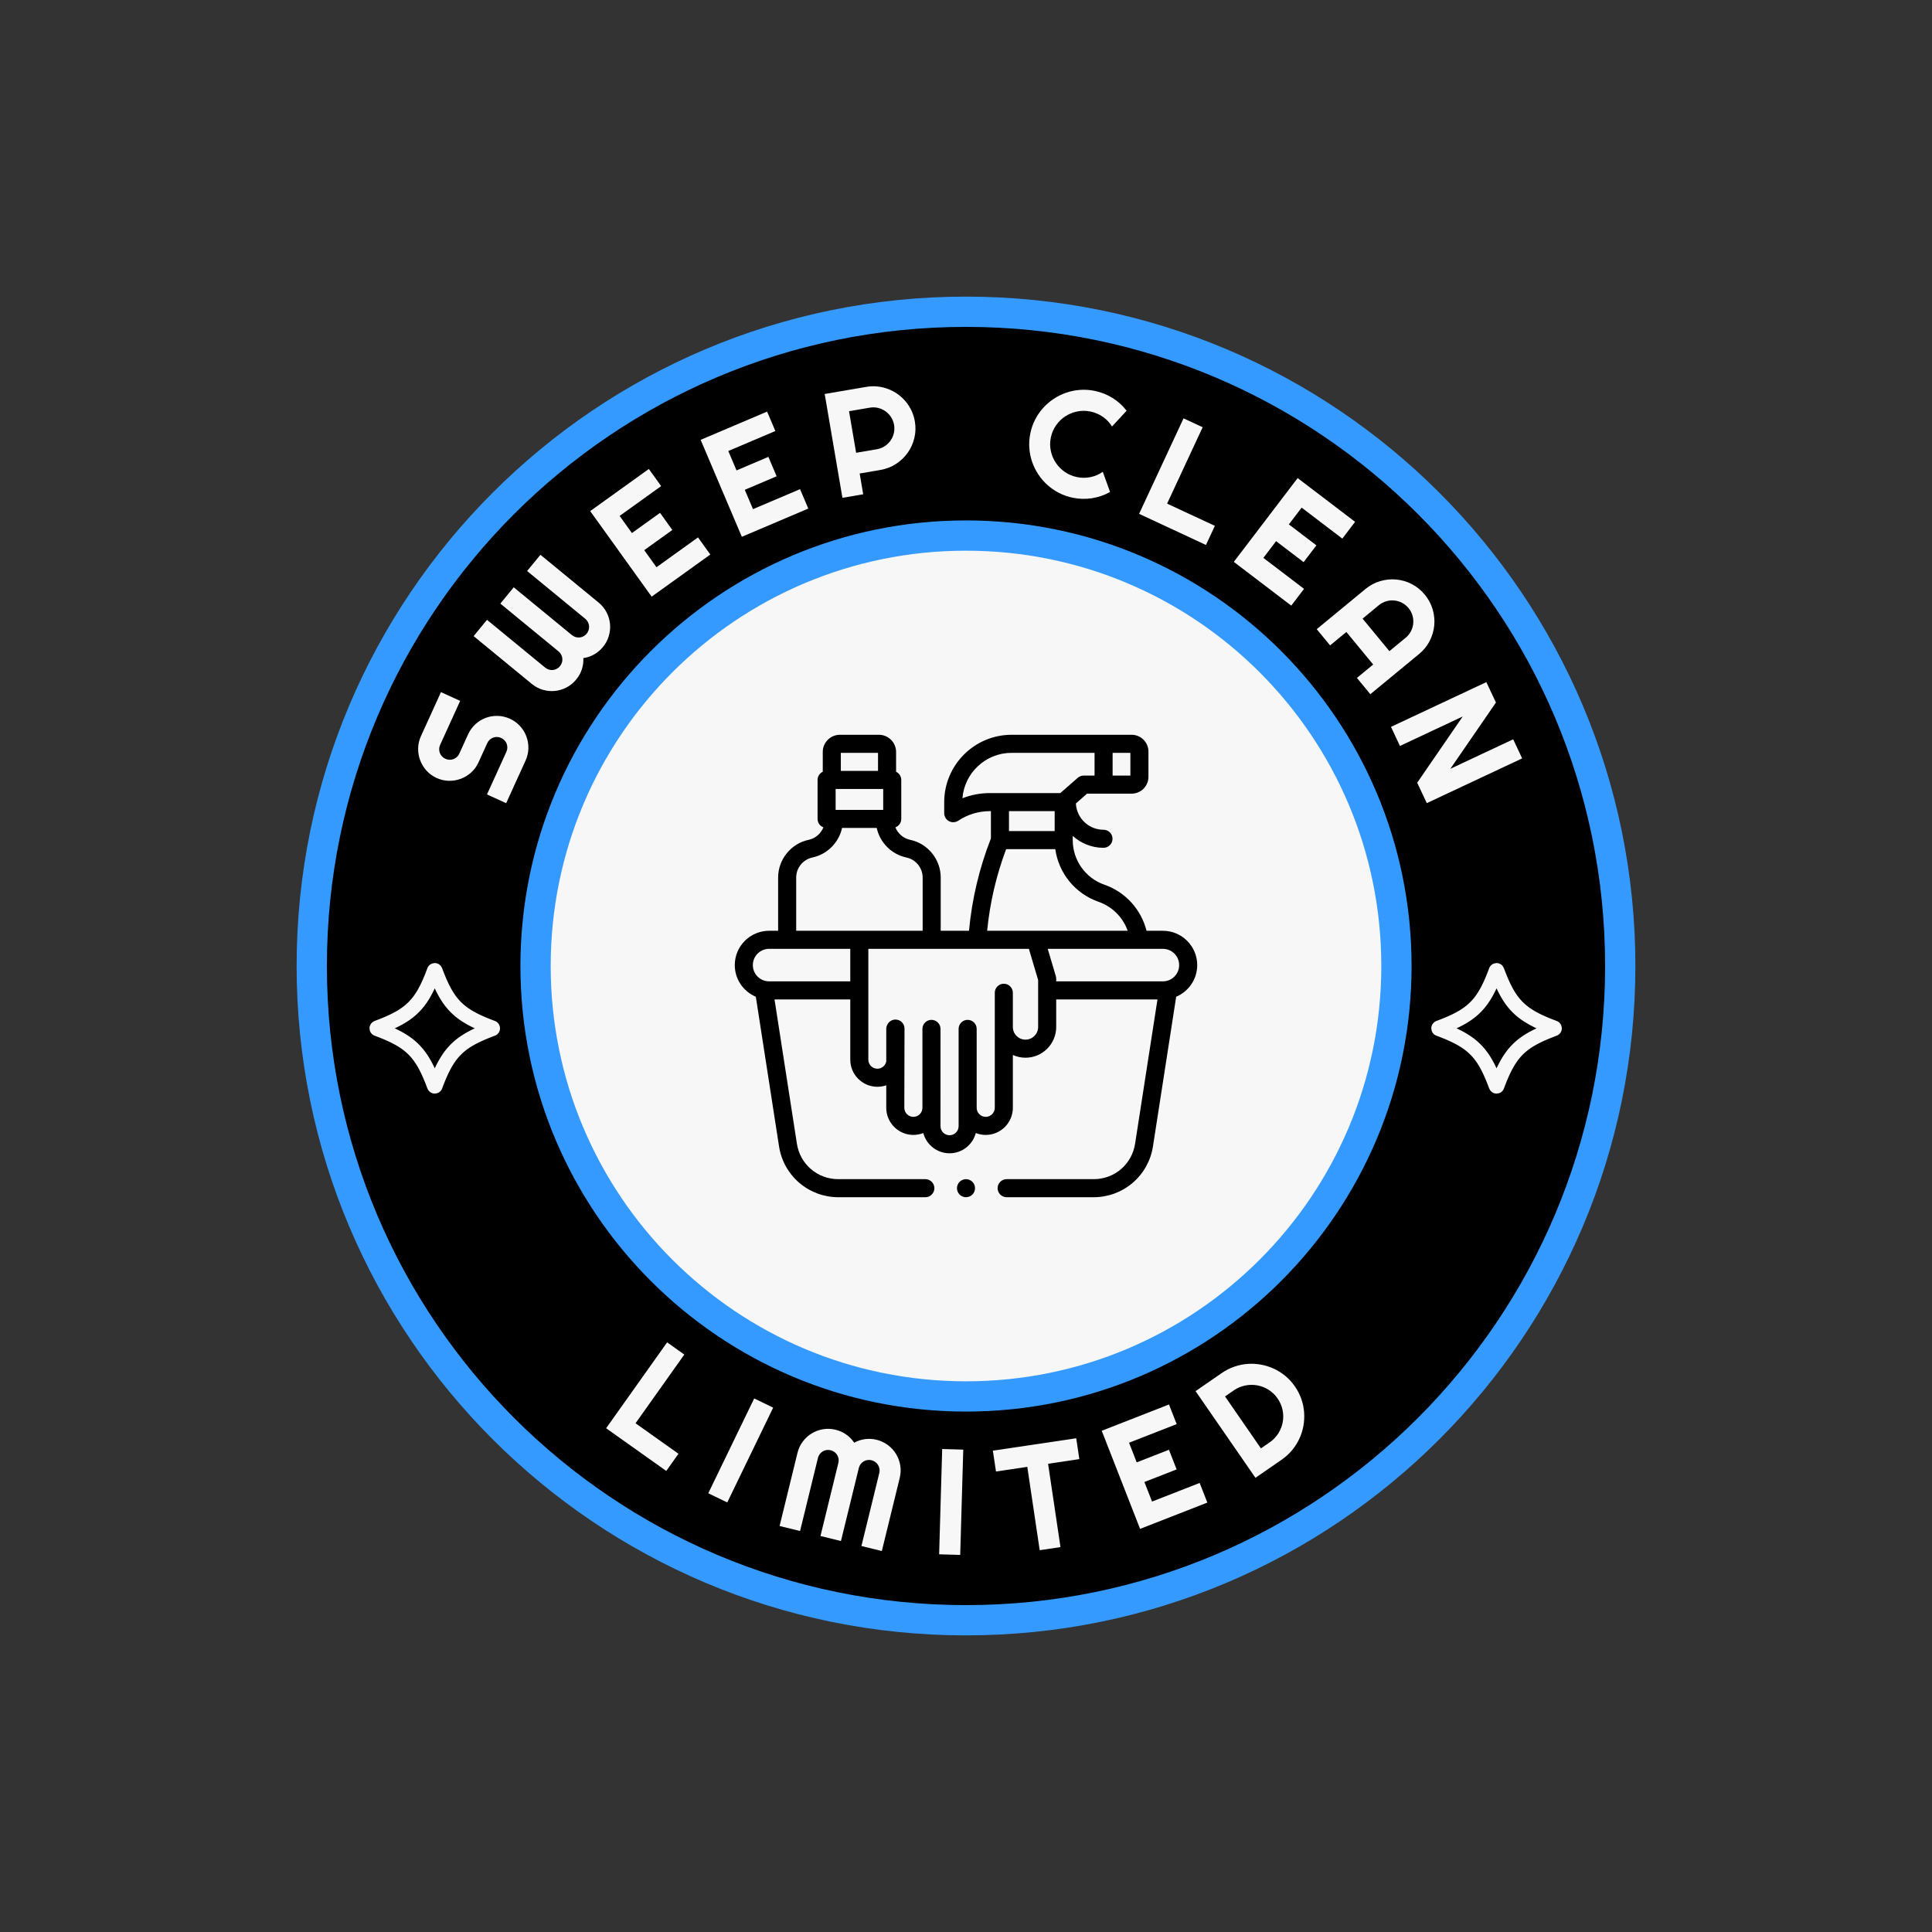<svg xmlns="http://www.w3.org/2000/svg" xmlns:xlink="http://www.w3.org/1999/xlink" width="80px" height="80px" viewBox="0 0 1200 1200">
    <rect x="0" y="0" width="1200" height="1200" fill="#333333" stroke="none"/>
    <g id="d0c9ee8f-67e3-4daa-b0f3-9c2c027aaaaa">
<g style="">
		<g id="d0c9ee8f-67e3-4daa-b0f3-9c2c027aaaaa-child-0">
<path style="stroke: none; stroke-width: 0; stroke-dasharray: none; stroke-linecap: butt; stroke-dashoffset: 0; stroke-linejoin: miter; stroke-miterlimit: 4; fill: rgb(0,0,0); fill-rule: nonzero; opacity: 1;" d="M193.635,600c0,-224.429 181.936,-406.365 406.365,-406.365c224.429,0 406.365,181.936 406.365,406.365c0,224.429 -181.936,406.365 -406.365,406.365c-224.429,0 -406.365,-181.936 -406.365,-406.365z" stroke-linecap="round"/>
</g>
</g>
</g>
<g id="10a6d2d8-39a1-41e9-aac5-c01d03bc796c">
<g style="">
		<g id="10a6d2d8-39a1-41e9-aac5-c01d03bc796c-child-0">
<path style="stroke: none; stroke-width: 0; stroke-dasharray: none; stroke-linecap: butt; stroke-dashoffset: 0; stroke-linejoin: miter; stroke-miterlimit: 4; fill: rgb(247,247,247); fill-rule: nonzero; opacity: 1;" d="M338.002,600c0,-147.656 117.301,-267.354 261.998,-267.354c144.698,0 261.998,119.698 261.998,267.354c0,147.656 -117.301,267.354 -261.998,267.354c-144.698,0 -261.998,-119.698 -261.998,-267.354z" stroke-linecap="round"/>
</g>
</g>
</g>
<g id="qh7mgt-2UYw94Wg29mEEz">
<g style="">
		<g id="qh7mgt-2UYw94Wg29mEEz-child-0">
<path style="stroke: rgb(52,154,255); stroke-width: 18.8; stroke-dasharray: none; stroke-linecap: round; stroke-dashoffset: 0; stroke-linejoin: miter; stroke-miterlimit: 10; fill: none; fill-rule: nonzero; opacity: 1;" d="M193.635,600c0,-224.429 181.936,-406.365 406.365,-406.365c224.429,0 406.365,181.936 406.365,406.365c0,224.429 -181.936,406.365 -406.365,406.365c-224.429,0 -406.365,-181.936 -406.365,-406.365z" stroke-linecap="round"/>
</g>
</g>
</g>
<g id="55vDxxbKTTYruqi0aXYn7">
<g style="">
		<g id="55vDxxbKTTYruqi0aXYn7-child-0">
<path style="stroke: rgb(52,154,255); stroke-width: 18.8; stroke-dasharray: none; stroke-linecap: round; stroke-dashoffset: 0; stroke-linejoin: miter; stroke-miterlimit: 10; fill: none; fill-rule: nonzero; opacity: 1;" d="M332.646,600c0,-147.656 119.698,-267.354 267.354,-267.354c147.656,0 267.354,119.698 267.354,267.354c0,147.656 -119.698,267.354 -267.354,267.354c-147.656,0 -267.354,-119.698 -267.354,-267.354z" stroke-linecap="round"/>
</g>
</g>
</g>
<g id="VSNXpVj5Ab9jSdPy4REjp">
<g style="">
		<g id="0de2aafe-5061-4fe5-8352-2840c4e30003">
<path style="stroke: rgb(247,247,247); stroke-width: 9; stroke-dasharray: none; stroke-linecap: round; stroke-dashoffset: 0; stroke-linejoin: round; stroke-miterlimit: 10; fill: rgb(255,255,255); fill-opacity: 0; fill-rule: nonzero; opacity: 1;" d="M929.743,602.743c0.046,0.06 0.093,0.12 0.139,0.182c0.082,0.218 0.163,0.436 0.245,0.656c0.24,0.632 0.482,1.266 0.727,1.898c0.161,0.406 0.321,0.811 0.482,1.217c0.082,0.201 0.161,0.403 0.242,0.602c0.161,0.389 0.321,0.779 0.482,1.165c0.082,0.193 0.161,0.384 0.242,0.577c0.161,0.373 0.321,0.743 0.485,1.116c0.079,0.182 0.161,0.368 0.242,0.55c0.161,0.357 0.324,0.711 0.487,1.067c0.079,0.177 0.161,0.351 0.242,0.528c0.166,0.34 0.329,0.681 0.493,1.021c0.084,0.169 0.166,0.335 0.248,0.504c0.166,0.327 0.335,0.651 0.501,0.977c0.082,0.161 0.166,0.321 0.25,0.482c0.169,0.313 0.34,0.623 0.509,0.934c0.084,0.155 0.172,0.308 0.256,0.463c0.174,0.297 0.346,0.596 0.52,0.893c0.087,0.147 0.174,0.294 0.261,0.441c0.177,0.286 0.357,0.572 0.534,0.855c0.09,0.142 0.18,0.283 0.267,0.425c0.182,0.272 0.368,0.545 0.55,0.817c0.09,0.136 0.182,0.27 0.275,0.406c0.188,0.261 0.376,0.523 0.564,0.781c0.095,0.131 0.191,0.259 0.286,0.389c0.193,0.25 0.389,0.498 0.583,0.749c0.098,0.125 0.196,0.248 0.294,0.373c0.201,0.24 0.403,0.479 0.604,0.719c0.101,0.12 0.201,0.237 0.305,0.357c0.207,0.229 0.417,0.46 0.626,0.689c0.103,0.114 0.21,0.229 0.316,0.343c0.215,0.221 0.433,0.441 0.651,0.662c0.109,0.112 0.218,0.221 0.327,0.329c0.226,0.212 0.452,0.425 0.678,0.637c0.114,0.106 0.226,0.212 0.34,0.316c0.237,0.207 0.471,0.411 0.705,0.615c0.12,0.101 0.237,0.204 0.357,0.305c0.245,0.196 0.49,0.395 0.735,0.594c0.123,0.098 0.248,0.196 0.37,0.294c0.256,0.191 0.512,0.381 0.768,0.572c0.128,0.095 0.259,0.191 0.387,0.286c0.267,0.185 0.534,0.37 0.8,0.555c0.136,0.093 0.27,0.182 0.406,0.275c0.278,0.18 0.558,0.359 0.836,0.539c0.142,0.09 0.283,0.18 0.422,0.27c0.291,0.174 0.583,0.351 0.874,0.525c0.147,0.087 0.294,0.174 0.441,0.261c0.305,0.172 0.61,0.343 0.915,0.515c0.155,0.084 0.308,0.172 0.463,0.256c0.316,0.169 0.634,0.335 0.953,0.504c0.161,0.084 0.321,0.169 0.485,0.25c0.332,0.166 0.664,0.332 0.996,0.498c0.169,0.082 0.338,0.163 0.506,0.245c0.346,0.163 0.694,0.327 1.043,0.49c0.174,0.082 0.351,0.163 0.528,0.245c0.362,0.161 0.727,0.324 1.089,0.485c0.185,0.082 0.368,0.161 0.553,0.242c0.378,0.161 0.76,0.321 1.138,0.485c0.193,0.079 0.384,0.161 0.577,0.24c0.395,0.161 0.792,0.321 1.19,0.482c0.201,0.082 0.4,0.161 0.602,0.242c0.414,0.161 0.828,0.321 1.242,0.485c0.643,0.242 1.285,0.485 1.928,0.73c0.025,0.008 0.049,0.016 0.076,0.025c0.035,0.038 0.071,0.076 0.106,0.112c0.025,0.074 0.046,0.147 0.071,0.218c0,0.027 0,0.054 0,0.082c-0.022,0.046 -0.044,0.093 -0.068,0.139c-0.014,0.019 -0.027,0.041 -0.044,0.063c-0.044,0.025 -0.09,0.052 -0.136,0.079c-0.218,0.079 -0.438,0.161 -0.656,0.242c-0.634,0.242 -1.266,0.485 -1.9,0.727c-0.406,0.161 -0.811,0.324 -1.217,0.485c-0.201,0.079 -0.4,0.161 -0.602,0.24c-0.389,0.161 -0.776,0.321 -1.165,0.485c-0.191,0.079 -0.384,0.161 -0.577,0.24c-0.37,0.161 -0.743,0.324 -1.114,0.485c-0.185,0.082 -0.368,0.161 -0.553,0.242c-0.354,0.163 -0.711,0.324 -1.067,0.487c-0.174,0.082 -0.351,0.163 -0.525,0.245c-0.34,0.163 -0.681,0.327 -1.021,0.493c-0.169,0.082 -0.338,0.163 -0.506,0.248c-0.324,0.166 -0.651,0.332 -0.975,0.498c-0.161,0.084 -0.324,0.169 -0.485,0.25c-0.31,0.172 -0.621,0.34 -0.934,0.509c-0.152,0.087 -0.308,0.172 -0.46,0.256c-0.299,0.174 -0.596,0.348 -0.896,0.52c-0.147,0.09 -0.294,0.177 -0.441,0.264c-0.283,0.177 -0.569,0.354 -0.855,0.531c-0.142,0.09 -0.28,0.18 -0.422,0.27c-0.272,0.182 -0.545,0.365 -0.82,0.547c-0.133,0.093 -0.27,0.185 -0.403,0.275c-0.261,0.191 -0.523,0.378 -0.784,0.566c-0.128,0.095 -0.259,0.191 -0.387,0.283c-0.25,0.196 -0.501,0.389 -0.751,0.585c-0.123,0.098 -0.248,0.196 -0.37,0.294c-0.24,0.199 -0.479,0.4 -0.719,0.602c-0.12,0.103 -0.24,0.204 -0.357,0.305c-0.231,0.21 -0.46,0.417 -0.692,0.626c-0.114,0.106 -0.226,0.212 -0.34,0.316c-0.223,0.218 -0.444,0.433 -0.664,0.651c-0.109,0.109 -0.218,0.221 -0.327,0.329c-0.215,0.226 -0.427,0.449 -0.64,0.675c-0.103,0.114 -0.21,0.229 -0.316,0.343c-0.204,0.234 -0.408,0.468 -0.615,0.705c-0.101,0.117 -0.201,0.237 -0.302,0.354c-0.199,0.245 -0.398,0.49 -0.594,0.735c-0.098,0.125 -0.196,0.248 -0.294,0.373c-0.191,0.256 -0.384,0.509 -0.574,0.765c-0.095,0.131 -0.188,0.259 -0.283,0.389c-0.185,0.267 -0.37,0.534 -0.555,0.8c-0.093,0.133 -0.185,0.27 -0.278,0.403c-0.18,0.28 -0.359,0.558 -0.539,0.836c-0.09,0.142 -0.18,0.283 -0.267,0.425c-0.177,0.291 -0.351,0.583 -0.528,0.874c-0.087,0.147 -0.174,0.294 -0.261,0.441c-0.172,0.305 -0.343,0.61 -0.515,0.912c-0.084,0.155 -0.169,0.31 -0.256,0.463c-0.166,0.319 -0.335,0.637 -0.504,0.956c-0.082,0.161 -0.166,0.321 -0.25,0.482c-0.166,0.332 -0.329,0.667 -0.496,0.999c-0.082,0.166 -0.166,0.335 -0.248,0.504c-0.163,0.348 -0.327,0.697 -0.49,1.043c-0.082,0.177 -0.161,0.351 -0.242,0.528c-0.163,0.365 -0.324,0.727 -0.487,1.092c-0.079,0.182 -0.161,0.368 -0.242,0.55c-0.161,0.381 -0.321,0.76 -0.482,1.141c-0.082,0.191 -0.161,0.384 -0.242,0.574c-0.161,0.398 -0.321,0.795 -0.482,1.19c-0.079,0.201 -0.161,0.403 -0.24,0.602c-0.163,0.417 -0.324,0.83 -0.485,1.244c-0.242,0.643 -0.487,1.285 -0.73,1.925c-0.008,0.027 -0.019,0.052 -0.027,0.076c-0.038,0.035 -0.076,0.071 -0.112,0.106c-0.074,0.025 -0.147,0.046 -0.221,0.068c-0.025,0 -0.052,0 -0.079,0c-0.046,-0.022 -0.093,-0.044 -0.139,-0.068c-0.046,-0.06 -0.093,-0.12 -0.139,-0.182c-0.082,-0.218 -0.163,-0.436 -0.245,-0.656c-0.24,-0.632 -0.482,-1.266 -0.727,-1.898c-0.161,-0.406 -0.321,-0.811 -0.482,-1.217c-0.082,-0.201 -0.161,-0.403 -0.242,-0.602c-0.161,-0.389 -0.321,-0.779 -0.482,-1.165c-0.082,-0.193 -0.161,-0.384 -0.242,-0.577c-0.161,-0.373 -0.321,-0.743 -0.485,-1.116c-0.079,-0.182 -0.161,-0.368 -0.242,-0.55c-0.161,-0.357 -0.324,-0.711 -0.487,-1.067c-0.079,-0.177 -0.161,-0.351 -0.242,-0.528c-0.166,-0.34 -0.329,-0.681 -0.493,-1.021c-0.084,-0.169 -0.166,-0.335 -0.248,-0.504c-0.166,-0.327 -0.335,-0.651 -0.501,-0.977c-0.082,-0.161 -0.166,-0.321 -0.25,-0.482c-0.169,-0.313 -0.34,-0.623 -0.509,-0.934c-0.084,-0.155 -0.172,-0.308 -0.256,-0.463c-0.174,-0.297 -0.346,-0.596 -0.52,-0.893c-0.087,-0.147 -0.174,-0.294 -0.261,-0.441c-0.177,-0.286 -0.357,-0.572 -0.534,-0.855c-0.09,-0.142 -0.18,-0.283 -0.267,-0.425c-0.182,-0.272 -0.368,-0.545 -0.55,-0.817c-0.09,-0.136 -0.182,-0.27 -0.275,-0.406c-0.188,-0.261 -0.376,-0.523 -0.564,-0.781c-0.095,-0.131 -0.191,-0.259 -0.286,-0.389c-0.193,-0.25 -0.389,-0.498 -0.583,-0.749c-0.098,-0.125 -0.196,-0.248 -0.294,-0.373c-0.201,-0.24 -0.403,-0.479 -0.604,-0.719c-0.101,-0.12 -0.201,-0.237 -0.305,-0.357c-0.207,-0.229 -0.417,-0.46 -0.626,-0.689c-0.103,-0.114 -0.21,-0.229 -0.316,-0.343c-0.215,-0.221 -0.433,-0.441 -0.651,-0.662c-0.109,-0.112 -0.218,-0.221 -0.327,-0.329c-0.226,-0.212 -0.452,-0.425 -0.678,-0.637c-0.114,-0.106 -0.226,-0.212 -0.34,-0.316c-0.237,-0.207 -0.471,-0.411 -0.705,-0.615c-0.12,-0.101 -0.237,-0.204 -0.357,-0.305c-0.245,-0.196 -0.49,-0.395 -0.735,-0.594c-0.123,-0.098 -0.248,-0.196 -0.37,-0.294c-0.256,-0.191 -0.512,-0.381 -0.768,-0.572c-0.128,-0.095 -0.259,-0.191 -0.387,-0.286c-0.267,-0.185 -0.534,-0.37 -0.8,-0.555c-0.136,-0.093 -0.27,-0.182 -0.406,-0.275c-0.278,-0.18 -0.558,-0.359 -0.836,-0.539c-0.142,-0.09 -0.283,-0.18 -0.422,-0.27c-0.291,-0.174 -0.583,-0.351 -0.874,-0.525c-0.147,-0.087 -0.294,-0.174 -0.444,-0.261c-0.302,-0.172 -0.607,-0.343 -0.912,-0.515c-0.155,-0.084 -0.308,-0.172 -0.463,-0.256c-0.319,-0.169 -0.634,-0.335 -0.953,-0.504c-0.161,-0.084 -0.324,-0.169 -0.485,-0.25c-0.332,-0.166 -0.664,-0.332 -0.996,-0.498c-0.169,-0.082 -0.338,-0.163 -0.506,-0.245c-0.346,-0.163 -0.694,-0.327 -1.043,-0.49c-0.174,-0.082 -0.351,-0.163 -0.528,-0.245c-0.362,-0.161 -0.727,-0.324 -1.089,-0.485c-0.185,-0.082 -0.368,-0.161 -0.553,-0.242c-0.378,-0.161 -0.76,-0.321 -1.138,-0.485c-0.193,-0.079 -0.384,-0.161 -0.577,-0.24c-0.395,-0.161 -0.792,-0.321 -1.19,-0.482c-0.201,-0.082 -0.4,-0.161 -0.602,-0.242c-0.414,-0.161 -0.828,-0.321 -1.242,-0.485c-0.643,-0.242 -1.285,-0.485 -1.928,-0.73c-0.025,-0.008 -0.049,-0.016 -0.076,-0.027c-0.035,-0.035 -0.071,-0.074 -0.106,-0.112c-0.022,-0.074 -0.046,-0.144 -0.068,-0.218c0,-0.027 0,-0.054 0,-0.079c0.022,-0.046 0.046,-0.093 0.068,-0.139c0.063,-0.046 0.123,-0.093 0.182,-0.142c0.218,-0.079 0.438,-0.161 0.656,-0.242c0.634,-0.242 1.266,-0.485 1.9,-0.727c0.406,-0.161 0.811,-0.324 1.217,-0.485c0.201,-0.079 0.4,-0.161 0.602,-0.24c0.389,-0.161 0.776,-0.321 1.165,-0.482c0.191,-0.082 0.384,-0.163 0.577,-0.242c0.37,-0.161 0.743,-0.324 1.114,-0.485c0.185,-0.082 0.368,-0.161 0.553,-0.242c0.354,-0.163 0.711,-0.324 1.067,-0.487c0.174,-0.082 0.351,-0.163 0.525,-0.245c0.34,-0.163 0.681,-0.327 1.021,-0.49c0.169,-0.084 0.338,-0.166 0.506,-0.248c0.324,-0.166 0.651,-0.335 0.975,-0.501c0.161,-0.084 0.324,-0.166 0.485,-0.25c0.31,-0.169 0.621,-0.34 0.934,-0.509c0.152,-0.084 0.308,-0.172 0.46,-0.256c0.299,-0.172 0.596,-0.346 0.893,-0.52c0.15,-0.087 0.297,-0.174 0.444,-0.261c0.283,-0.177 0.569,-0.354 0.855,-0.534c0.139,-0.087 0.28,-0.177 0.422,-0.267c0.272,-0.182 0.545,-0.365 0.817,-0.547c0.136,-0.093 0.272,-0.185 0.406,-0.275c0.261,-0.191 0.523,-0.378 0.784,-0.566c0.128,-0.095 0.259,-0.188 0.387,-0.283c0.25,-0.196 0.501,-0.389 0.751,-0.583c0.123,-0.098 0.248,-0.196 0.37,-0.294c0.24,-0.201 0.479,-0.403 0.719,-0.604c0.12,-0.101 0.237,-0.204 0.357,-0.305c0.231,-0.207 0.46,-0.417 0.692,-0.626c0.112,-0.103 0.226,-0.21 0.34,-0.316c0.221,-0.215 0.441,-0.433 0.664,-0.651c0.109,-0.109 0.218,-0.218 0.327,-0.327c0.212,-0.226 0.425,-0.452 0.637,-0.678c0.106,-0.114 0.212,-0.226 0.316,-0.34c0.207,-0.234 0.411,-0.471 0.615,-0.705c0.101,-0.12 0.204,-0.237 0.305,-0.357c0.199,-0.245 0.395,-0.49 0.594,-0.735c0.098,-0.123 0.196,-0.248 0.294,-0.37c0.191,-0.256 0.381,-0.512 0.572,-0.768c0.095,-0.128 0.191,-0.256 0.286,-0.387c0.185,-0.267 0.37,-0.534 0.555,-0.8c0.093,-0.133 0.182,-0.27 0.275,-0.406c0.18,-0.278 0.359,-0.555 0.539,-0.836c0.09,-0.139 0.18,-0.28 0.27,-0.422c0.174,-0.291 0.351,-0.583 0.525,-0.874c0.087,-0.147 0.174,-0.294 0.261,-0.441c0.172,-0.305 0.343,-0.61 0.515,-0.915c0.084,-0.152 0.169,-0.308 0.256,-0.46c0.166,-0.319 0.335,-0.637 0.504,-0.956c0.082,-0.161 0.166,-0.321 0.25,-0.485c0.166,-0.332 0.329,-0.664 0.496,-0.996c0.082,-0.169 0.163,-0.338 0.248,-0.506c0.163,-0.346 0.327,-0.694 0.487,-1.043c0.082,-0.177 0.163,-0.351 0.245,-0.528c0.163,-0.362 0.324,-0.727 0.485,-1.089c0.082,-0.185 0.163,-0.368 0.242,-0.553c0.161,-0.381 0.321,-0.76 0.485,-1.141c0.079,-0.191 0.161,-0.384 0.24,-0.574c0.161,-0.398 0.321,-0.795 0.482,-1.193c0.082,-0.199 0.161,-0.4 0.242,-0.602c0.161,-0.414 0.321,-0.828 0.482,-1.244c0.245,-0.643 0.487,-1.285 0.73,-1.928c0.008,-0.025 0.019,-0.049 0.027,-0.074c0.038,-0.035 0.076,-0.071 0.112,-0.106c0.074,-0.025 0.147,-0.046 0.218,-0.068c0.027,0 0.054,0 0.082,0c0.046,0.022 0.093,0.044 0.139,0.068z" stroke-linecap="round"/>
</g>
		<g id="VSNXpVj5Ab9jSdPy4REjp-child-0">
<path style="stroke: rgb(193,193,193); stroke-width: 0; stroke-dasharray: none; stroke-linecap: butt; stroke-dashoffset: 0; stroke-linejoin: miter; stroke-miterlimit: 4; fill: none; fill-rule: evenodd; opacity: 1;" transform="matrix(0.272 0 0 0.272 929.528 638.704) matrix(1 0 0 1 0 0)  translate(-132.33, -132.335)" d="M 263.75 133.65 C 186.61 162.34 162.34 186.65 133.65 263.75 C 133.45 264.30 132.92 264.67 132.34 264.67 C 131.75 264.67 131.22 264.30 131.02 263.75 C 102.33 186.61 78.02 162.34 0.92 133.65 C 0.37 133.45 0.00 132.92 0.00 132.34 C 0.00 131.75 0.37 131.22 0.92 131.02 C 78.06 102.33 102.33 78.06 131.00 0.92 C 131.20 0.37 131.73 0.00 132.31 0.00 C 132.90 0.00 133.43 0.37 133.63 0.92 C 162.32 78.06 186.63 102.33 263.73 131.02 C 264.28 131.22 264.66 131.74 264.66 132.33 C 264.66 132.92 264.30 133.44 263.75 133.65 Z" stroke-linecap="round"/>
</g>
</g>
</g>
<g id="bqHjTEdN1sAbufQvJFBIl">
<g style="">
		<g id="b53a64e1-abfa-4e7d-9322-084937002dcf">
<path style="stroke: rgb(247,247,247); stroke-width: 9; stroke-dasharray: none; stroke-linecap: round; stroke-dashoffset: 0; stroke-linejoin: round; stroke-miterlimit: 10; fill: rgb(255,255,255); fill-opacity: 0; fill-rule: nonzero; opacity: 1;" d="M270.245,602.743c0.046,0.06 0.093,0.12 0.139,0.182c0.082,0.218 0.163,0.436 0.245,0.656c0.24,0.632 0.482,1.266 0.727,1.898c0.161,0.406 0.321,0.811 0.482,1.217c0.082,0.201 0.161,0.403 0.242,0.602c0.161,0.389 0.321,0.779 0.482,1.165c0.082,0.193 0.161,0.384 0.242,0.577c0.161,0.373 0.321,0.743 0.485,1.116c0.079,0.182 0.161,0.368 0.242,0.55c0.161,0.357 0.324,0.711 0.487,1.067c0.079,0.177 0.161,0.351 0.242,0.528c0.166,0.34 0.329,0.681 0.493,1.021c0.084,0.169 0.166,0.335 0.248,0.504c0.166,0.327 0.335,0.651 0.501,0.977c0.082,0.161 0.166,0.321 0.25,0.482c0.169,0.313 0.34,0.623 0.509,0.934c0.084,0.155 0.172,0.308 0.256,0.463c0.174,0.297 0.346,0.596 0.52,0.893c0.087,0.147 0.174,0.294 0.261,0.441c0.177,0.286 0.357,0.572 0.534,0.855c0.09,0.142 0.18,0.283 0.267,0.425c0.182,0.272 0.368,0.545 0.55,0.817c0.09,0.136 0.182,0.27 0.275,0.406c0.188,0.261 0.376,0.523 0.564,0.781c0.095,0.131 0.191,0.259 0.286,0.389c0.193,0.25 0.389,0.498 0.583,0.749c0.098,0.125 0.196,0.248 0.294,0.373c0.201,0.24 0.403,0.479 0.604,0.719c0.101,0.12 0.201,0.237 0.305,0.357c0.207,0.229 0.417,0.46 0.626,0.689c0.103,0.114 0.21,0.229 0.316,0.343c0.215,0.221 0.433,0.441 0.651,0.662c0.109,0.112 0.218,0.221 0.327,0.329c0.226,0.212 0.452,0.425 0.678,0.637c0.114,0.106 0.226,0.212 0.34,0.316c0.237,0.207 0.471,0.411 0.705,0.615c0.12,0.101 0.237,0.204 0.357,0.305c0.245,0.196 0.49,0.395 0.735,0.594c0.123,0.098 0.248,0.196 0.37,0.294c0.256,0.191 0.512,0.381 0.768,0.572c0.128,0.095 0.259,0.191 0.387,0.286c0.267,0.185 0.534,0.37 0.8,0.555c0.136,0.093 0.27,0.182 0.406,0.275c0.278,0.18 0.558,0.359 0.836,0.539c0.142,0.09 0.283,0.18 0.422,0.27c0.291,0.174 0.583,0.351 0.874,0.525c0.147,0.087 0.294,0.174 0.441,0.261c0.305,0.172 0.61,0.343 0.915,0.515c0.155,0.084 0.308,0.172 0.463,0.256c0.316,0.169 0.634,0.335 0.953,0.504c0.161,0.084 0.321,0.169 0.485,0.25c0.332,0.166 0.664,0.332 0.996,0.498c0.169,0.082 0.338,0.163 0.506,0.245c0.346,0.163 0.694,0.327 1.043,0.49c0.174,0.082 0.351,0.163 0.528,0.245c0.362,0.161 0.727,0.324 1.089,0.485c0.185,0.082 0.368,0.161 0.553,0.242c0.378,0.161 0.76,0.321 1.138,0.485c0.193,0.079 0.384,0.161 0.577,0.24c0.395,0.161 0.792,0.321 1.19,0.482c0.201,0.082 0.4,0.161 0.602,0.242c0.414,0.161 0.828,0.321 1.242,0.485c0.643,0.242 1.285,0.485 1.928,0.73c0.025,0.008 0.049,0.016 0.076,0.025c0.035,0.038 0.071,0.076 0.106,0.112c0.025,0.074 0.046,0.147 0.071,0.218c0,0.027 0,0.054 0,0.082c-0.022,0.046 -0.044,0.093 -0.068,0.139c-0.014,0.019 -0.027,0.041 -0.044,0.063c-0.044,0.025 -0.09,0.052 -0.136,0.079c-0.218,0.079 -0.438,0.161 -0.656,0.242c-0.634,0.242 -1.266,0.485 -1.9,0.727c-0.406,0.161 -0.811,0.324 -1.217,0.485c-0.201,0.079 -0.4,0.161 -0.602,0.24c-0.389,0.161 -0.776,0.321 -1.165,0.485c-0.191,0.079 -0.384,0.161 -0.577,0.24c-0.37,0.161 -0.743,0.324 -1.114,0.485c-0.185,0.082 -0.368,0.161 -0.553,0.242c-0.354,0.163 -0.711,0.324 -1.067,0.487c-0.174,0.082 -0.351,0.163 -0.525,0.245c-0.34,0.163 -0.681,0.327 -1.021,0.493c-0.169,0.082 -0.338,0.163 -0.506,0.248c-0.324,0.166 -0.651,0.332 -0.975,0.498c-0.161,0.084 -0.324,0.169 -0.485,0.25c-0.31,0.172 -0.621,0.34 -0.934,0.509c-0.152,0.087 -0.308,0.172 -0.46,0.256c-0.299,0.174 -0.596,0.348 -0.896,0.52c-0.147,0.09 -0.294,0.177 -0.441,0.264c-0.283,0.177 -0.569,0.354 -0.855,0.531c-0.142,0.09 -0.28,0.18 -0.422,0.27c-0.272,0.182 -0.545,0.365 -0.82,0.547c-0.133,0.093 -0.27,0.185 -0.403,0.275c-0.261,0.191 -0.523,0.378 -0.784,0.566c-0.128,0.095 -0.259,0.191 -0.387,0.283c-0.25,0.196 -0.501,0.389 -0.751,0.585c-0.123,0.098 -0.248,0.196 -0.37,0.294c-0.24,0.199 -0.479,0.4 -0.719,0.602c-0.12,0.103 -0.24,0.204 -0.357,0.305c-0.231,0.21 -0.46,0.417 -0.692,0.626c-0.114,0.106 -0.226,0.212 -0.34,0.316c-0.223,0.218 -0.444,0.433 -0.664,0.651c-0.109,0.109 -0.218,0.221 -0.327,0.329c-0.215,0.226 -0.427,0.449 -0.64,0.675c-0.103,0.114 -0.21,0.229 -0.316,0.343c-0.204,0.234 -0.408,0.468 -0.615,0.705c-0.101,0.117 -0.201,0.237 -0.302,0.354c-0.199,0.245 -0.398,0.49 -0.594,0.735c-0.098,0.125 -0.196,0.248 -0.294,0.373c-0.191,0.256 -0.384,0.509 -0.574,0.765c-0.095,0.131 -0.188,0.259 -0.283,0.389c-0.185,0.267 -0.37,0.534 -0.555,0.8c-0.093,0.133 -0.185,0.27 -0.278,0.403c-0.18,0.28 -0.359,0.558 -0.539,0.836c-0.09,0.142 -0.18,0.283 -0.267,0.425c-0.177,0.291 -0.351,0.583 -0.528,0.874c-0.087,0.147 -0.174,0.294 -0.261,0.441c-0.172,0.305 -0.343,0.61 -0.515,0.912c-0.084,0.155 -0.169,0.31 -0.256,0.463c-0.166,0.319 -0.335,0.637 -0.504,0.956c-0.082,0.161 -0.166,0.321 -0.25,0.482c-0.166,0.332 -0.329,0.667 -0.496,0.999c-0.082,0.166 -0.166,0.335 -0.248,0.504c-0.163,0.348 -0.327,0.697 -0.49,1.043c-0.082,0.177 -0.161,0.351 -0.242,0.528c-0.163,0.365 -0.324,0.727 -0.487,1.092c-0.079,0.182 -0.161,0.368 -0.242,0.55c-0.161,0.381 -0.321,0.76 -0.482,1.141c-0.082,0.191 -0.161,0.384 -0.242,0.574c-0.161,0.398 -0.321,0.795 -0.482,1.19c-0.079,0.201 -0.161,0.403 -0.24,0.602c-0.163,0.417 -0.324,0.83 -0.485,1.244c-0.242,0.643 -0.487,1.285 -0.73,1.925c-0.008,0.027 -0.019,0.052 -0.027,0.076c-0.038,0.035 -0.076,0.071 -0.112,0.106c-0.074,0.025 -0.147,0.046 -0.221,0.068c-0.025,0 -0.052,0 -0.079,0c-0.046,-0.022 -0.093,-0.044 -0.139,-0.068c-0.046,-0.06 -0.093,-0.12 -0.139,-0.182c-0.082,-0.218 -0.163,-0.436 -0.245,-0.656c-0.24,-0.632 -0.482,-1.266 -0.727,-1.898c-0.161,-0.406 -0.321,-0.811 -0.482,-1.217c-0.082,-0.201 -0.161,-0.403 -0.242,-0.602c-0.161,-0.389 -0.321,-0.779 -0.482,-1.165c-0.082,-0.193 -0.161,-0.384 -0.242,-0.577c-0.161,-0.373 -0.321,-0.743 -0.485,-1.116c-0.079,-0.182 -0.161,-0.368 -0.242,-0.55c-0.161,-0.357 -0.324,-0.711 -0.487,-1.067c-0.079,-0.177 -0.161,-0.351 -0.242,-0.528c-0.166,-0.34 -0.329,-0.681 -0.493,-1.021c-0.084,-0.169 -0.166,-0.335 -0.248,-0.504c-0.166,-0.327 -0.335,-0.651 -0.501,-0.977c-0.082,-0.161 -0.166,-0.321 -0.25,-0.482c-0.169,-0.313 -0.34,-0.623 -0.509,-0.934c-0.084,-0.155 -0.172,-0.308 -0.256,-0.463c-0.174,-0.297 -0.346,-0.596 -0.52,-0.893c-0.087,-0.147 -0.174,-0.294 -0.261,-0.441c-0.177,-0.286 -0.357,-0.572 -0.534,-0.855c-0.09,-0.142 -0.18,-0.283 -0.267,-0.425c-0.182,-0.272 -0.368,-0.545 -0.55,-0.817c-0.09,-0.136 -0.182,-0.27 -0.275,-0.406c-0.188,-0.261 -0.376,-0.523 -0.564,-0.781c-0.095,-0.131 -0.191,-0.259 -0.286,-0.389c-0.193,-0.25 -0.389,-0.498 -0.583,-0.749c-0.098,-0.125 -0.196,-0.248 -0.294,-0.373c-0.201,-0.24 -0.403,-0.479 -0.604,-0.719c-0.101,-0.12 -0.201,-0.237 -0.305,-0.357c-0.207,-0.229 -0.417,-0.46 -0.626,-0.689c-0.103,-0.114 -0.21,-0.229 -0.316,-0.343c-0.215,-0.221 -0.433,-0.441 -0.651,-0.662c-0.109,-0.112 -0.218,-0.221 -0.327,-0.329c-0.226,-0.212 -0.452,-0.425 -0.678,-0.637c-0.114,-0.106 -0.226,-0.212 -0.34,-0.316c-0.237,-0.207 -0.471,-0.411 -0.705,-0.615c-0.12,-0.101 -0.237,-0.204 -0.357,-0.305c-0.245,-0.196 -0.49,-0.395 -0.735,-0.594c-0.123,-0.098 -0.248,-0.196 -0.37,-0.294c-0.256,-0.191 -0.512,-0.381 -0.768,-0.572c-0.128,-0.095 -0.259,-0.191 -0.387,-0.286c-0.267,-0.185 -0.534,-0.37 -0.8,-0.555c-0.136,-0.093 -0.27,-0.182 -0.406,-0.275c-0.278,-0.18 -0.558,-0.359 -0.836,-0.539c-0.142,-0.09 -0.283,-0.18 -0.422,-0.27c-0.291,-0.174 -0.583,-0.351 -0.874,-0.525c-0.147,-0.087 -0.294,-0.174 -0.444,-0.261c-0.302,-0.172 -0.607,-0.343 -0.912,-0.515c-0.155,-0.084 -0.308,-0.172 -0.463,-0.256c-0.319,-0.169 -0.634,-0.335 -0.953,-0.504c-0.161,-0.084 -0.324,-0.169 -0.485,-0.25c-0.332,-0.166 -0.664,-0.332 -0.996,-0.498c-0.169,-0.082 -0.338,-0.163 -0.506,-0.245c-0.346,-0.163 -0.694,-0.327 -1.043,-0.49c-0.174,-0.082 -0.351,-0.163 -0.528,-0.245c-0.362,-0.161 -0.727,-0.324 -1.089,-0.485c-0.185,-0.082 -0.368,-0.161 -0.553,-0.242c-0.378,-0.161 -0.76,-0.321 -1.138,-0.485c-0.193,-0.079 -0.384,-0.161 -0.577,-0.24c-0.395,-0.161 -0.792,-0.321 -1.19,-0.482c-0.201,-0.082 -0.4,-0.161 -0.602,-0.242c-0.414,-0.161 -0.828,-0.321 -1.242,-0.485c-0.643,-0.242 -1.285,-0.485 -1.928,-0.73c-0.025,-0.008 -0.049,-0.016 -0.076,-0.027c-0.035,-0.035 -0.071,-0.074 -0.106,-0.112c-0.022,-0.074 -0.046,-0.144 -0.068,-0.218c0,-0.027 0,-0.054 0,-0.079c0.022,-0.046 0.046,-0.093 0.068,-0.139c0.063,-0.046 0.123,-0.093 0.182,-0.142c0.218,-0.079 0.438,-0.161 0.656,-0.242c0.634,-0.242 1.266,-0.485 1.9,-0.727c0.406,-0.161 0.811,-0.324 1.217,-0.485c0.201,-0.079 0.4,-0.161 0.602,-0.24c0.389,-0.161 0.776,-0.321 1.165,-0.482c0.191,-0.082 0.384,-0.163 0.577,-0.242c0.37,-0.161 0.743,-0.324 1.114,-0.485c0.185,-0.082 0.368,-0.161 0.553,-0.242c0.354,-0.163 0.711,-0.324 1.067,-0.487c0.174,-0.082 0.351,-0.163 0.525,-0.245c0.34,-0.163 0.681,-0.327 1.021,-0.49c0.169,-0.084 0.338,-0.166 0.506,-0.248c0.324,-0.166 0.651,-0.335 0.975,-0.501c0.161,-0.084 0.324,-0.166 0.485,-0.25c0.31,-0.169 0.621,-0.34 0.934,-0.509c0.152,-0.084 0.308,-0.172 0.46,-0.256c0.299,-0.172 0.596,-0.346 0.893,-0.52c0.15,-0.087 0.297,-0.174 0.444,-0.261c0.283,-0.177 0.569,-0.354 0.855,-0.534c0.139,-0.087 0.28,-0.177 0.422,-0.267c0.272,-0.182 0.545,-0.365 0.817,-0.547c0.136,-0.093 0.272,-0.185 0.406,-0.275c0.261,-0.191 0.523,-0.378 0.784,-0.566c0.128,-0.095 0.259,-0.188 0.387,-0.283c0.25,-0.196 0.501,-0.389 0.751,-0.583c0.123,-0.098 0.248,-0.196 0.37,-0.294c0.24,-0.201 0.479,-0.403 0.719,-0.604c0.12,-0.101 0.237,-0.204 0.357,-0.305c0.231,-0.207 0.46,-0.417 0.692,-0.626c0.112,-0.103 0.226,-0.21 0.34,-0.316c0.221,-0.215 0.441,-0.433 0.664,-0.651c0.109,-0.109 0.218,-0.218 0.327,-0.327c0.212,-0.226 0.425,-0.452 0.637,-0.678c0.106,-0.114 0.212,-0.226 0.316,-0.34c0.207,-0.234 0.411,-0.471 0.615,-0.705c0.101,-0.12 0.204,-0.237 0.305,-0.357c0.199,-0.245 0.395,-0.49 0.594,-0.735c0.098,-0.123 0.196,-0.248 0.294,-0.37c0.191,-0.256 0.381,-0.512 0.572,-0.768c0.095,-0.128 0.191,-0.256 0.286,-0.387c0.185,-0.267 0.37,-0.534 0.555,-0.8c0.093,-0.133 0.182,-0.27 0.275,-0.406c0.18,-0.278 0.359,-0.555 0.539,-0.836c0.09,-0.139 0.18,-0.28 0.27,-0.422c0.174,-0.291 0.351,-0.583 0.525,-0.874c0.087,-0.147 0.174,-0.294 0.261,-0.441c0.172,-0.305 0.343,-0.61 0.515,-0.915c0.084,-0.152 0.169,-0.308 0.256,-0.46c0.166,-0.319 0.335,-0.637 0.504,-0.956c0.082,-0.161 0.166,-0.321 0.25,-0.485c0.166,-0.332 0.329,-0.664 0.496,-0.996c0.082,-0.169 0.163,-0.338 0.248,-0.506c0.163,-0.346 0.327,-0.694 0.487,-1.043c0.082,-0.177 0.163,-0.351 0.245,-0.528c0.163,-0.362 0.324,-0.727 0.485,-1.089c0.082,-0.185 0.163,-0.368 0.242,-0.553c0.161,-0.381 0.321,-0.76 0.485,-1.141c0.079,-0.191 0.161,-0.384 0.24,-0.574c0.161,-0.398 0.321,-0.795 0.482,-1.193c0.082,-0.199 0.161,-0.4 0.242,-0.602c0.161,-0.414 0.321,-0.828 0.482,-1.244c0.245,-0.643 0.487,-1.285 0.73,-1.928c0.008,-0.025 0.019,-0.049 0.027,-0.074c0.038,-0.035 0.076,-0.071 0.112,-0.106c0.074,-0.025 0.147,-0.046 0.218,-0.068c0.027,0 0.054,0 0.082,0c0.046,0.022 0.093,0.044 0.139,0.068z" stroke-linecap="round"/>
</g>
		<g id="bqHjTEdN1sAbufQvJFBIl-child-0">
<path style="stroke: rgb(193,193,193); stroke-width: 0; stroke-dasharray: none; stroke-linecap: butt; stroke-dashoffset: 0; stroke-linejoin: miter; stroke-miterlimit: 4; fill: none; fill-rule: evenodd; opacity: 1;" transform="matrix(0.272 0 0 0.272 270.03 638.704) matrix(1 0 0 1 0 0)  translate(-132.33, -132.335)" d="M 263.75 133.65 C 186.61 162.34 162.34 186.65 133.65 263.75 C 133.45 264.30 132.92 264.67 132.34 264.67 C 131.75 264.67 131.22 264.30 131.02 263.75 C 102.33 186.61 78.02 162.34 0.92 133.65 C 0.37 133.45 0.00 132.92 0.00 132.34 C 0.00 131.75 0.37 131.22 0.92 131.02 C 78.06 102.33 102.33 78.06 131.00 0.92 C 131.20 0.37 131.73 0.00 132.31 0.00 C 132.90 0.00 133.43 0.37 133.63 0.92 C 162.32 78.06 186.63 102.33 263.73 131.02 C 264.28 131.22 264.66 131.74 264.66 132.33 C 264.66 132.92 264.30 133.44 263.75 133.65 Z" stroke-linecap="round"/>
</g>
</g>
</g>
<g style="" id="xVSfjk7u5zxBqgX8Y8G-n">
<g style=""><path d="M-179.463 13.855L-216.811 -12.67L-178.926 -66.014L-168.249 -58.432L-198.553 -15.764L-171.88 3.179Z" fill="rgb(247, 247, 247)" transform="matrix(1 0 0 1 593.288 899.774)"/><path d="M-141.58 33.425L-153.366 27.717L-124.845 -31.169L-113.059 -25.461Z" fill="rgb(247, 247, 247)" transform="matrix(1 0 0 1 593.288 899.774)"/><path d="M-45.564 63.597L-58.24 60.494L-47.132 15.112Q-46.807 13.782 -47.035 12.505Q-47.262 11.228 -47.915 10.153Q-48.568 9.077 -49.601 8.307Q-50.634 7.538 -51.963 7.212Q-53.293 6.887 -54.564 7.092Q-55.836 7.298 -56.912 7.951Q-57.987 8.603 -58.757 9.636Q-59.527 10.669 -59.852 11.999L-70.959 57.381L-83.679 54.268L-72.571 8.886Q-72.246 7.556 -72.451 6.285Q-72.657 5.013 -73.31 3.937Q-73.962 2.862 -74.995 2.092Q-76.028 1.323 -77.358 0.997Q-78.687 0.672 -79.959 0.877Q-81.231 1.083 -82.306 1.735Q-83.382 2.388 -84.152 3.421Q-84.921 4.454 -85.247 5.784L-96.354 51.166L-109.073 48.053L-97.966 2.671Q-97.001 -1.274 -94.665 -4.389Q-92.328 -7.505 -89.101 -9.463Q-85.874 -11.421 -82.032 -12.055Q-78.189 -12.688 -74.245 -11.722Q-70.699 -10.855 -67.729 -8.789Q-64.758 -6.723 -62.729 -3.69Q-59.529 -5.443 -55.962 -5.909Q-52.396 -6.375 -48.85 -5.507Q-44.906 -4.542 -41.79 -2.206Q-38.674 0.131 -36.716 3.358Q-34.758 6.585 -34.125 10.427Q-33.492 14.27 -34.457 18.214Z" fill="rgb(247, 247, 247)" transform="matrix(1 0 0 1 593.288 899.774)"/><path d="M3.114 66.014L-9.976 65.635L-8.078 0.233L5.011 0.613Z" fill="rgb(247, 247, 247)" transform="matrix(1 0 0 1 593.288 899.774)"/><path d="M65.394 61.158L52.487 63.078L44.787 11.313L25.336 14.206L23.409 1.254L75.174 -6.446L77.1 6.507L57.694 9.393Z" fill="rgb(247, 247, 247)" transform="matrix(1 0 0 1 593.288 899.774)"/><path d="M156.613 33.509L114.841 49.84L91.017 -11.098L132.79 -27.429L137.558 -15.233L107.981 -3.67L112.749 8.526L132.764 0.701L137.532 12.897L117.517 20.722L122.269 32.876L151.845 21.313Z" fill="rgb(247, 247, 247)" transform="matrix(1 0 0 1 593.288 899.774)"/><path d="M211.029 -38.596Q213.597 -34.88 215.012 -30.784Q216.428 -26.688 216.726 -22.484Q217.024 -18.281 216.282 -14.137Q215.541 -9.992 213.757 -6.153Q211.973 -2.314 209.2 1.017Q206.426 4.347 202.71 6.915L186.494 18.119L149.301 -35.711L165.518 -46.915Q169.234 -49.483 173.33 -50.899Q177.426 -52.315 181.648 -52.625Q185.87 -52.936 190.009 -52.163Q194.148 -51.39 197.974 -49.625Q201.8 -47.859 205.131 -45.086Q208.461 -42.313 211.029 -38.596ZM200.255 -31.153Q197.947 -34.494 194.666 -36.553Q191.386 -38.612 187.673 -39.291Q183.959 -39.969 180.131 -39.21Q176.302 -38.45 172.961 -36.142L167.593 -32.433L189.898 -0.15L195.266 -3.859Q198.607 -6.167 200.685 -9.46Q202.763 -12.754 203.442 -16.467Q204.121 -20.18 203.342 -23.996Q202.564 -27.812 200.255 -31.153Z" fill="rgb(247, 247, 247)" transform="matrix(1 0 0 1 593.288 899.774)"/><path d="" fill="rgb(52, 154, 255)" transform="matrix(1 0 0 1 593.288 899.774)"/></g></g>
<g style="" id="ZLENB_rSjX42antRiiVKa">
<g style=""><path d="M-331.385 113.821Q-335.081 112.139 -337.677 109.253Q-340.274 106.366 -341.598 102.831Q-342.921 99.296 -342.859 95.415Q-342.797 91.533 -341.115 87.837L-328.679 60.511L-316.76 65.935L-329.196 93.261Q-329.763 94.507 -329.798 95.794Q-329.832 97.082 -329.391 98.26Q-328.95 99.439 -328.078 100.387Q-327.206 101.335 -325.96 101.902Q-324.714 102.469 -323.406 102.513Q-322.098 102.557 -320.919 102.116Q-319.741 101.675 -318.793 100.803Q-317.845 99.931 -317.278 98.685L-311.853 86.766Q-310.171 83.07 -307.296 80.444Q-304.422 77.817 -300.887 76.493Q-297.352 75.169 -293.458 75.261Q-289.565 75.354 -285.869 77.036Q-282.173 78.718 -279.567 81.583Q-276.961 84.449 -275.637 87.984Q-274.313 91.519 -274.385 95.421Q-274.457 99.324 -276.139 103.02L-288.178 129.474L-300.097 124.05L-288.058 97.596Q-287.491 96.35 -287.456 95.062Q-287.421 93.775 -287.863 92.596Q-288.304 91.418 -289.176 90.47Q-290.048 89.522 -291.293 88.955Q-292.539 88.388 -293.827 88.353Q-295.115 88.319 -296.293 88.76Q-297.471 89.201 -298.42 90.073Q-299.368 90.945 -299.935 92.191L-305.359 104.109Q-307.041 107.805 -309.927 110.402Q-312.813 112.999 -316.348 114.322Q-319.883 115.646 -323.786 115.575Q-327.689 115.503 -331.385 113.821Z" fill="rgb(247, 247, 247)" transform="matrix(1 0 0 1 602.573 369.395)"/><path d="M-230.789 4.849Q-227.651 7.427 -225.854 10.881Q-224.057 14.336 -223.689 18.093Q-223.321 21.85 -224.414 25.587Q-225.506 29.325 -228.084 32.463Q-230.401 35.283 -233.517 37.063Q-236.633 38.843 -240.246 39.359Q-240.051 43.003 -241.208 46.423Q-242.364 49.843 -244.681 52.663Q-247.259 55.801 -250.714 57.598Q-254.168 59.395 -257.925 59.763Q-261.682 60.131 -265.42 59.039Q-269.158 57.946 -272.295 55.368L-308.396 25.708L-300.083 15.59L-263.982 45.25Q-262.925 46.119 -261.672 46.499Q-260.419 46.879 -259.167 46.756Q-257.914 46.633 -256.774 46.035Q-255.633 45.437 -254.764 44.38Q-253.895 43.322 -253.53 42.087Q-253.164 40.852 -253.287 39.599Q-253.41 38.347 -254.025 37.192Q-254.641 36.036 -255.698 35.167L-291.799 5.508L-283.486 -4.61L-247.386 25.049Q-246.328 25.918 -245.075 26.298Q-243.822 26.678 -242.57 26.555Q-241.318 26.433 -240.177 25.835Q-239.036 25.237 -238.167 24.179Q-237.298 23.121 -236.933 21.886Q-236.567 20.651 -236.69 19.399Q-236.813 18.146 -237.414 16.973Q-238.015 15.8 -239.073 14.931L-275.173 -14.728L-266.889 -24.811Z" fill="rgb(247, 247, 247)" transform="matrix(1 0 0 1 602.573 369.395)"/><path d="M-161.391 -24.969L-197.819 1.197L-235.99 -51.944L-199.562 -78.109L-191.923 -67.474L-217.715 -48.947L-210.075 -38.312L-192.621 -50.849L-184.982 -40.214L-202.436 -27.676L-194.823 -17.078L-169.031 -35.604Z" fill="rgb(247, 247, 247)" transform="matrix(1 0 0 1 602.573 369.395)"/><path d="M-100.526 -53.518L-141.807 -35.982L-167.389 -96.203L-126.108 -113.739L-120.988 -101.686L-150.216 -89.27L-145.097 -77.218L-125.317 -85.62L-120.197 -73.568L-139.977 -65.165L-134.875 -53.155L-105.646 -65.571Z" fill="rgb(247, 247, 247)" transform="matrix(1 0 0 1 602.573 369.395)"/><path d="M-75.226 -113.982L-70.819 -88.166L-57.91 -90.369Q-55.257 -90.822 -53.091 -92.233Q-50.925 -93.645 -49.47 -95.698Q-48.015 -97.752 -47.407 -100.286Q-46.798 -102.82 -47.251 -105.473Q-47.704 -108.127 -49.119 -110.315Q-50.534 -112.504 -52.587 -113.959Q-54.641 -115.413 -57.153 -116.026Q-59.664 -116.639 -62.318 -116.186ZM-66.419 -62.394L-79.327 -60.191L-90.338 -124.686L-64.521 -129.094Q-60.968 -129.7 -57.528 -129.339Q-54.087 -128.977 -50.943 -127.778Q-47.799 -126.579 -45.035 -124.621Q-42.27 -122.663 -40.092 -120.072Q-37.914 -117.482 -36.432 -114.356Q-34.949 -111.23 -34.343 -107.677Q-33.437 -102.37 -34.658 -97.324Q-35.88 -92.279 -38.789 -88.172Q-41.698 -84.065 -46.053 -81.238Q-50.407 -78.412 -55.714 -77.506L-68.623 -75.302Z" fill="rgb(247, 247, 247)" transform="matrix(1 0 0 1 602.573 369.395)"/><path d="" fill="rgb(247, 247, 247)" transform="matrix(1 0 0 1 602.573 369.395)"/><path d="M86.905 -63.808Q81.651 -60.874 75.688 -59.947Q69.725 -59.021 63.779 -60.232Q59.218 -61.162 55.235 -63.208Q51.252 -65.254 48.005 -68.174Q44.759 -71.094 42.338 -74.753Q39.918 -78.413 38.501 -82.543Q37.084 -86.674 36.761 -91.14Q36.437 -95.606 37.366 -100.167Q38.296 -104.727 40.346 -108.733Q42.397 -112.738 45.317 -115.985Q48.237 -119.231 51.896 -121.652Q55.556 -124.072 59.686 -125.489Q63.817 -126.906 68.283 -127.229Q72.749 -127.553 77.31 -126.624Q83.256 -125.412 88.385 -122.248Q93.514 -119.084 97.192 -114.283L88.119 -104.491Q85.922 -108.105 82.409 -110.52Q78.897 -112.936 74.695 -113.792Q70.447 -114.658 66.409 -113.805Q62.37 -112.952 59.037 -110.767Q55.705 -108.582 53.335 -105.177Q50.965 -101.772 50.108 -97.57Q49.252 -93.367 50.109 -89.351Q50.967 -85.334 53.174 -81.998Q55.381 -78.661 58.764 -76.295Q62.146 -73.929 66.394 -73.064Q70.596 -72.207 74.774 -73.055Q78.951 -73.903 82.387 -76.37Z" fill="rgb(247, 247, 247)" transform="matrix(1 0 0 1 602.573 369.395)"/><path d="M146.475 -30.909L104.942 -50.236L132.546 -109.556L144.419 -104.032L122.339 -56.583L152 -42.781Z" fill="rgb(247, 247, 247)" transform="matrix(1 0 0 1 602.573 369.395)"/><path d="M199.45 6.774L163.771 -20.404L203.419 -72.452L239.098 -45.274L231.163 -34.857L205.901 -54.1L197.966 -43.683L215.061 -30.661L207.126 -20.244L190.031 -33.266L182.123 -22.886L207.385 -3.643Z" fill="rgb(247, 247, 247)" transform="matrix(1 0 0 1 602.573 369.395)"/><path d="M243.746 14.841L253.85 6.511Q255.927 4.799 258.428 4.067Q260.929 3.335 263.434 3.576Q265.939 3.818 268.255 5.013Q270.571 6.208 272.283 8.285Q273.996 10.362 274.727 12.864Q275.459 15.365 275.218 17.87Q274.977 20.375 273.781 22.691Q272.586 25.007 270.509 26.719L260.405 35.049ZM278.839 36.823Q283.028 33.369 285.401 28.752Q287.774 24.135 288.256 19.125Q288.739 14.115 287.29 9.13Q285.841 4.145 282.388 -0.044Q278.934 -4.234 274.317 -6.607Q269.699 -8.98 264.704 -9.445Q259.709 -9.909 254.723 -8.46Q249.738 -7.012 245.549 -3.558L215.272 21.402L223.573 31.471L233.677 23.141L250.336 43.349L240.232 51.679L248.562 61.783Z" fill="rgb(247, 247, 247)" transform="matrix(1 0 0 1 602.573 369.395)"/><path d="M283.631 129.449L277.68 116.769L305.953 75.629L266.961 93.927L261.398 82.072L320.629 54.277L326.58 66.957L298.266 108.116L337.299 89.799L342.862 101.654Z" fill="rgb(247, 247, 247)" transform="matrix(1 0 0 1 602.573 369.395)"/></g></g>
<g id="wWcfDpeG-c_3UOJdeG_JY">
<g style="">
		<g id="wWcfDpeG-c_3UOJdeG_JY-child-0">
<path style="stroke: rgb(193,193,193); stroke-width: 0; stroke-dasharray: none; stroke-linecap: butt; stroke-dashoffset: 0; stroke-linejoin: miter; stroke-miterlimit: 4; fill: rgb(0,0,0); fill-rule: nonzero; opacity: 1;" transform="matrix(0.561 0 0 0.561 600 600) matrix(1 0 0 1 0 0)  translate(-256, -256)" d="M 512.00 255.00 C 512.00 234.05 494.95 217.00 474.00 217.00 L 455.87 217.00 C 450.03 193.54 432.52 174.05 409.35 166.03 C 388.31 158.75 374.17 138.89 374.17 116.62 L 374.17 111.94 C 383.16 120.13 395.11 125.14 408.21 125.14 C 413.73 125.14 418.21 120.66 418.21 115.14 C 418.21 109.62 413.73 105.14 408.21 105.14 C 391.84 105.14 378.43 92.21 377.66 76.03 L 390.03 65.19 L 439.39 65.19 C 449.65 65.19 458.00 56.84 458.00 46.58 L 458.00 18.61 C 458.00 8.35 449.65 0.00 439.39 0.00 L 306.49 0.00 C 265.34 0.00 231.87 33.48 231.87 74.62 L 231.87 86.83 C 231.87 90.51 233.90 93.90 237.15 95.64 C 238.63 96.43 240.25 96.83 241.87 96.83 C 243.81 96.83 245.74 96.26 247.41 95.15 C 257.81 88.22 269.92 84.55 282.42 84.55 L 283.59 84.55 L 283.59 114.75 C 270.73 147.55 262.58 181.89 259.32 217.00 L 228.00 217.00 L 228.00 158.03 C 228.00 138.00 213.78 120.45 194.26 116.32 C 194.23 116.31 194.16 116.30 194.13 116.29 C 186.60 114.69 180.58 109.36 177.82 102.50 C 181.62 101.09 184.34 97.44 184.34 93.14 L 184.34 50.00 C 184.34 46.00 181.98 42.56 178.59 40.96 L 178.59 19.00 C 178.59 8.52 170.06 -0.00 159.59 -0.00 L 116.41 -0.00 C 105.93 -0.00 97.41 8.52 97.41 19.00 L 97.41 40.96 C 94.02 42.56 91.66 46.00 91.66 50.00 L 91.66 93.14 C 91.66 97.42 94.35 101.06 98.13 102.48 C 95.37 109.35 89.35 114.70 81.81 116.30 C 62.22 120.45 48.00 138.00 48.00 158.03 L 48.00 217.00 L 38.00 217.00 C 17.05 217.00 -0.00 234.05 -0.00 255.00 C -0.00 270.75 9.63 284.28 23.31 290.04 L 49.02 455.84 C 51.45 471.47 59.40 485.75 71.41 496.04 C 83.42 506.33 98.75 512.00 114.56 512.00 L 211.00 512.00 C 216.52 512.00 221.00 507.52 221.00 502.00 C 221.00 496.48 216.52 492.00 211.00 492.00 L 114.56 492.00 C 91.56 492.00 72.31 475.50 68.78 452.77 L 44.00 293.00 L 127.87 293.00 L 127.87 359.70 C 127.87 376.25 141.34 389.72 157.89 389.72 C 161.33 389.72 164.63 389.13 167.71 388.07 L 167.71 412.99 C 167.71 429.55 181.18 443.02 197.74 443.02 C 201.62 443.02 205.33 442.27 208.73 440.92 C 212.10 453.82 223.85 463.36 237.79 463.36 C 251.72 463.36 263.47 453.82 266.84 440.92 C 270.25 442.27 273.96 443.02 277.84 443.02 C 294.40 443.02 307.87 429.55 307.87 412.99 L 307.87 354.51 C 312.14 356.45 316.88 357.54 321.87 357.54 C 340.62 357.54 355.87 342.28 355.87 323.54 L 355.87 293.00 L 468.00 293.00 L 443.21 452.77 C 439.69 475.50 420.44 492.00 397.44 492.00 L 301.00 492.00 C 295.48 492.00 291.00 496.48 291.00 502.00 C 291.00 507.52 295.48 512.00 301.00 512.00 L 397.44 512.00 C 413.25 512.00 428.58 506.33 440.59 496.04 C 452.60 485.75 460.56 471.47 462.98 455.84 L 488.70 290.04 C 502.37 284.28 512.00 270.75 512.00 255.00 z M 438.00 45.19 L 418.33 45.19 L 418.33 20.00 L 438.00 20.00 z M 252.04 70.29 C 254.25 42.19 277.82 20.00 306.49 20.00 L 398.33 20.00 L 398.33 45.19 L 386.27 45.19 C 383.85 45.19 381.50 46.07 379.68 47.67 L 360.40 64.55 L 282.42 64.55 C 271.93 64.55 261.66 66.51 252.04 70.29 z M 354.17 84.55 L 354.17 106.62 L 303.59 106.62 L 303.59 84.55 z M 300.45 126.62 L 354.86 126.62 C 358.57 153.22 376.91 175.96 402.81 184.93 C 417.96 190.17 429.77 202.20 435.02 217.00 L 279.41 217.00 C 282.45 186.03 289.50 155.70 300.44 126.62 z M 111.66 60.00 L 164.34 60.00 L 164.34 83.14 L 111.66 83.14 z M 117.41 20.00 L 158.59 20.00 L 158.59 40.00 L 117.41 40.00 z M 68.00 158.03 C 68.00 147.39 75.55 138.07 85.96 135.86 C 102.54 132.34 115.27 119.23 118.79 103.14 L 157.15 103.14 C 160.66 119.23 173.39 132.34 189.91 135.84 C 189.94 135.84 190.01 135.86 190.04 135.87 C 200.45 138.07 208.00 147.39 208.00 158.03 L 208.00 217.00 L 68.00 217.00 z M 38.00 273.00 C 28.08 273.00 20.00 264.93 20.00 255.00 C 20.00 245.07 28.08 237.00 38.00 237.00 L 127.87 237.00 L 127.87 273.00 z M 335.87 323.54 C 335.87 331.26 329.59 337.54 321.87 337.54 C 314.15 337.54 307.87 331.26 307.87 323.54 L 307.87 285.63 C 307.87 280.11 303.39 275.63 297.87 275.63 L 297.87 275.63 L 297.87 275.63 C 292.34 275.63 287.87 280.11 287.87 285.63 L 287.87 413.00 C 287.87 418.52 283.37 423.02 277.84 423.02 C 272.31 423.02 267.82 418.52 267.82 413.00 L 267.82 325.63 C 267.82 320.11 263.34 315.63 257.82 315.63 C 252.29 315.63 247.82 320.11 247.82 325.63 L 247.82 433.34 C 247.82 438.87 243.32 443.37 237.79 443.37 C 232.26 443.37 227.76 438.87 227.76 433.34 L 227.77 325.63 C 227.77 320.11 223.29 315.63 217.77 315.63 L 217.76 315.63 C 212.24 315.63 207.76 320.11 207.76 325.63 L 207.76 413.01 C 207.75 418.53 203.26 423.02 197.74 423.02 C 192.21 423.02 187.71 418.52 187.71 413.00 L 187.92 325.30 C 187.92 319.78 183.44 315.30 177.92 315.30 C 174.35 315.30 171.22 317.18 169.45 320.00 C 168.36 321.60 167.71 323.54 167.71 325.63 L 167.71 361.73 C 166.78 366.29 162.73 369.73 157.90 369.73 C 152.37 369.73 147.87 365.23 147.87 359.70 L 147.87 237.00 L 325.62 237.00 L 335.87 271.54 L 335.87 323.54 z M 474.00 273.00 L 355.87 273.00 L 355.87 270.09 C 355.87 269.13 355.73 268.17 355.46 267.24 L 346.48 237.00 L 474.00 237.00 C 483.93 237.00 492.00 245.07 492.00 255.00 C 492.00 264.93 483.93 273.00 474.00 273.00 z" stroke-linecap="round"/>
</g>
		<g id="wWcfDpeG-c_3UOJdeG_JY-child-1">
<path style="stroke: rgb(193,193,193); stroke-width: 0; stroke-dasharray: none; stroke-linecap: butt; stroke-dashoffset: 0; stroke-linejoin: miter; stroke-miterlimit: 4; fill: rgb(0,0,0); fill-rule: nonzero; opacity: 1;" transform="matrix(0.561 0 0 0.561 600 600) matrix(1 0 0 1 0 246)  translate(-256, -502)" d="M 256.00 492.00 C 253.37 492.00 250.79 493.07 248.93 494.93 C 247.07 496.79 246.00 499.37 246.00 502.00 C 246.00 504.63 247.07 507.21 248.93 509.07 C 250.79 510.93 253.37 512.00 256.00 512.00 C 258.63 512.00 261.21 510.93 263.07 509.07 C 264.93 507.21 266.00 504.63 266.00 502.00 C 266.00 499.37 264.93 496.79 263.07 494.93 C 261.21 493.07 258.63 492.00 256.00 492.00 z" stroke-linecap="round"/>
</g>
</g>
</g>

  </svg>